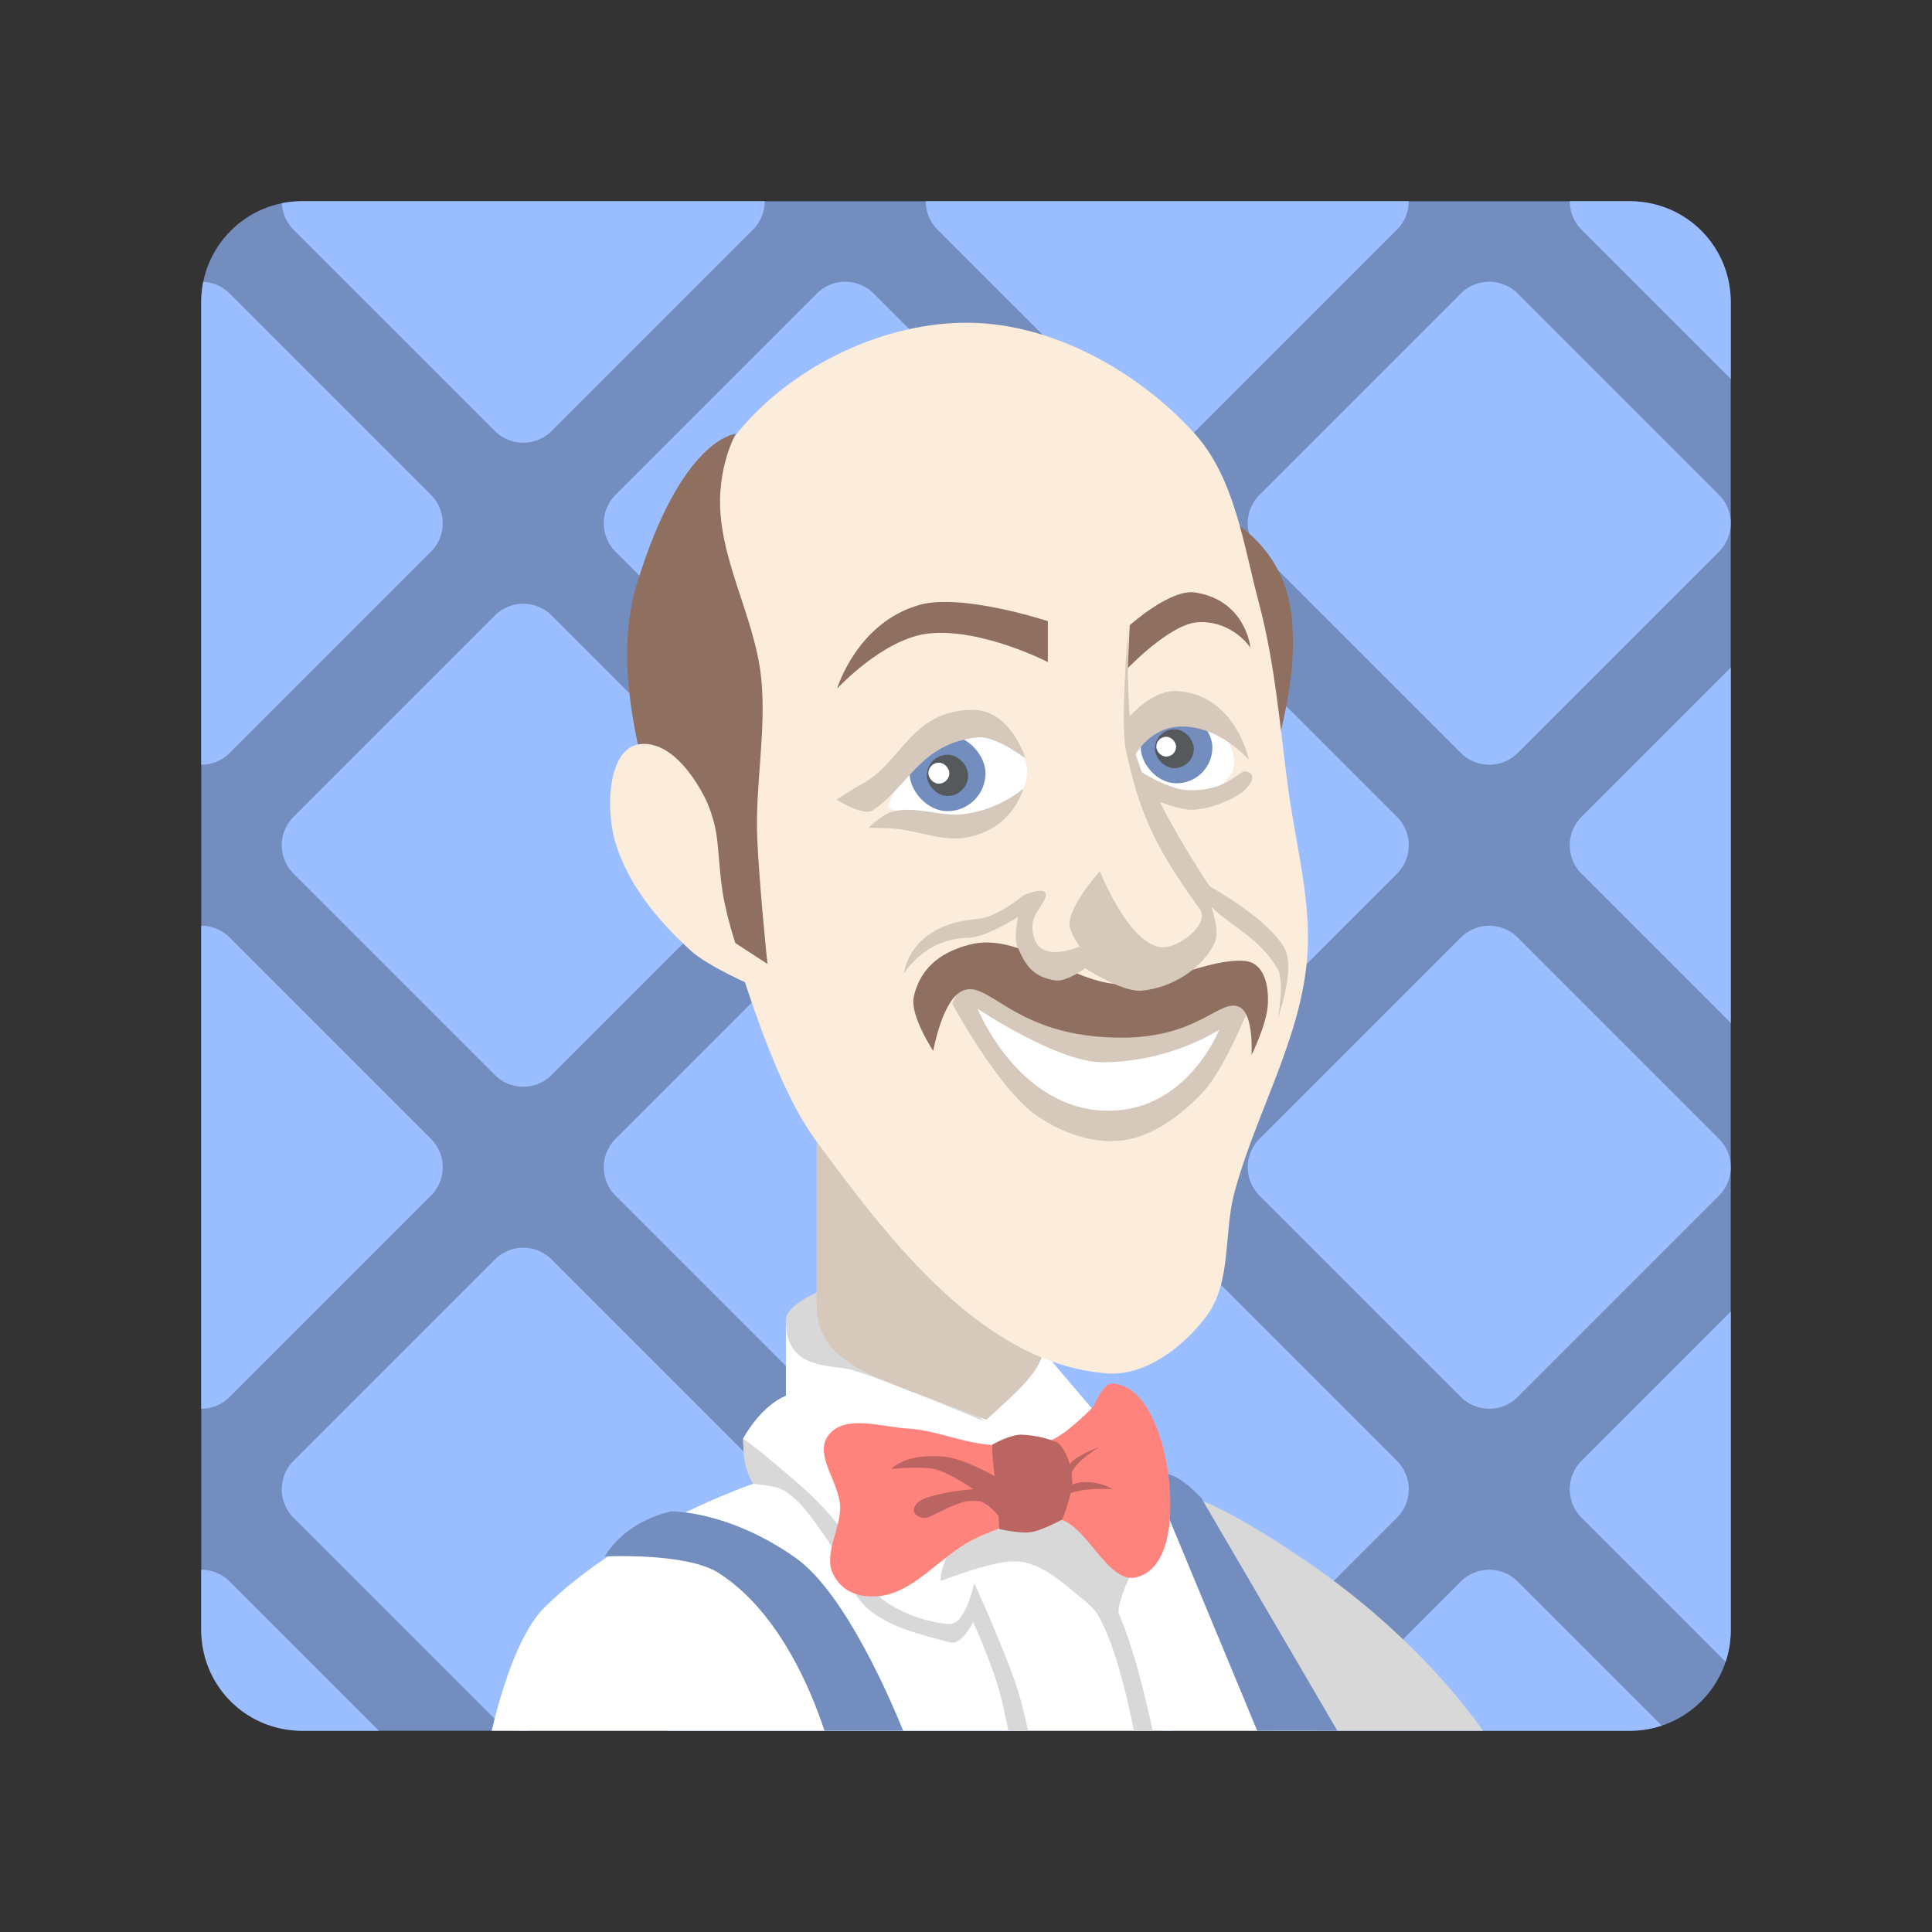 <?xml version="1.0" encoding="UTF-8" standalone="no"?>
<svg
   xmlns:dc="http://purl.org/dc/elements/1.1/"
   xmlns:cc="http://creativecommons.org/ns#"
   xmlns:rdf="http://www.w3.org/1999/02/22-rdf-syntax-ns#"
   xmlns:svg="http://www.w3.org/2000/svg"
   xmlns="http://www.w3.org/2000/svg"
   xmlns:sodipodi="http://sodipodi.sourceforge.net/DTD/sodipodi-0.dtd"
   xmlns:inkscape="http://www.inkscape.org/namespaces/inkscape"
   viewBox="0 0 192 192"
   version="1.1"
   id="svg16"
   sodipodi:docname="homescapes.svg"
   inkscape:version="0.92.4 (5da689c313, 2019-01-14)">
  <rect x="0" y="0" width="192" height="192" fill="#333333" stroke="none"/>
  <sodipodi:namedview
     pagecolor="#ffffff"
     bordercolor="#666666"
     borderopacity="1"
     objecttolerance="10"
     gridtolerance="10"
     guidetolerance="10"
     inkscape:pageopacity="0"
     inkscape:pageshadow="2"
     inkscape:window-width="1920"
     inkscape:window-height="1017"
     id="namedview18"
     showgrid="true"
     inkscape:zoom="3.4766083"
     inkscape:cx="113.19235"
     inkscape:cy="90.492569"
     inkscape:window-x="-8"
     inkscape:window-y="-8"
     inkscape:window-maximized="1"
     inkscape:current-layer="svg16"
     inkscape:snap-global="true">
    <inkscape:grid
       type="xygrid"
       id="grid827"
       spacingx="4"
       spacingy="4" />
  </sodipodi:namedview>
  <defs
     id="defs4">
    <inkscape:path-effect
       effect="powerstroke"
       id="path-effect877"
       is_visible="true"
       offset_points="0,0.5"
       sort_points="true"
       interpolator_type="CubicBezierJohan"
       interpolator_beta="0.2"
       start_linecap_type="zerowidth"
       linejoin_type="extrp_arc"
       miter_limit="4"
       end_linecap_type="zerowidth" />
    <inkscape:path-effect
       effect="bspline"
       id="path-effect875"
       is_visible="true"
       weight="33.333"
       steps="2"
       helper_size="0"
       apply_no_weight="true"
       apply_with_weight="true"
       only_selected="false" />
    <style
       id="style2">.a{fill:none;stroke:#b1b5bd;stroke-linecap:round;stroke-linejoin:round;isolation:isolate;opacity:0.63;}</style>
  </defs>
  <rect
     class="a"
     x="20"
     y="20"
     width="152"
     height="152"
     rx="10"
     id="rect6"
     style="fill:#728dbe;stroke:none;opacity:1" />
  <path
     style="color:#000000;font-style:normal;font-variant:normal;font-weight:normal;font-stretch:normal;font-size:medium;line-height:normal;font-family:sans-serif;font-variant-ligatures:normal;font-variant-position:normal;font-variant-caps:normal;font-variant-numeric:normal;font-variant-alternates:normal;font-feature-settings:normal;text-indent:0;text-align:start;text-decoration:none;text-decoration-line:none;text-decoration-style:solid;text-decoration-color:#000000;letter-spacing:normal;word-spacing:normal;text-transform:none;writing-mode:lr-tb;direction:ltr;text-orientation:mixed;dominant-baseline:auto;baseline-shift:baseline;text-anchor:start;white-space:normal;shape-padding:0;clip-rule:nonzero;display:inline;overflow:visible;visibility:visible;opacity:1;isolation:auto;mix-blend-mode:normal;color-interpolation:sRGB;color-interpolation-filters:linearRGB;solid-color:#000000;solid-opacity:1;vector-effect:none;fill:#9abeff;fill-opacity:1;fill-rule:nonzero;stroke:none;stroke-width:8;stroke-linecap:round;stroke-linejoin:round;stroke-miterlimit:4;stroke-dasharray:none;stroke-dashoffset:0;stroke-opacity:1;color-rendering:auto;image-rendering:auto;shape-rendering:auto;text-rendering:auto;enable-background:accumulate"
     d="M 30 20 C 29.318 20 28.654 20.07 28.012 20.199 A 4 4 0 0 0 29.172 22.828 L 49.172 42.828 A 4 4 0 0 0 54.828 42.828 L 74.828 22.828 A 4 4 0 0 0 75.996 20 L 30 20 z M 92.004 20 A 4 4 0 0 0 93.172 22.828 L 113.172 42.828 A 4 4 0 0 0 118.828 42.828 L 138.828 22.828 A 4 4 0 0 0 139.996 20 L 92.004 20 z M 156.004 20 A 4 4 0 0 0 157.172 22.828 L 172 37.656 L 172 30 C 172 24.46 167.54 20 162 20 L 156.004 20 z M 83.941 28 A 4 4 0 0 0 81.172 29.172 L 61.172 49.172 A 4 4 0 0 0 61.172 54.828 L 81.172 74.828 A 4 4 0 0 0 86.828 74.828 L 106.828 54.828 A 4 4 0 0 0 106.828 49.172 L 86.828 29.172 A 4 4 0 0 0 83.941 28 z M 147.941 28 A 4 4 0 0 0 145.172 29.172 L 125.172 49.172 A 4 4 0 0 0 125.172 54.828 L 145.172 74.828 A 4 4 0 0 0 150.828 74.828 L 170.828 54.828 A 4 4 0 0 0 170.828 49.172 L 150.828 29.172 A 4 4 0 0 0 147.941 28 z M 20.199 28.008 C 20.07 28.652 20 29.317 20 30 L 20 75.996 A 4 4 0 0 0 22.828 74.828 L 42.828 54.828 A 4 4 0 0 0 42.828 49.172 L 22.828 29.172 A 4 4 0 0 0 20.199 28.008 z M 51.941 60 A 4 4 0 0 0 49.172 61.172 L 29.172 81.172 A 4 4 0 0 0 29.172 86.828 L 49.172 106.828 A 4 4 0 0 0 54.828 106.828 L 74.828 86.828 A 4 4 0 0 0 74.828 81.172 L 54.828 61.172 A 4 4 0 0 0 51.941 60 z M 115.941 60 A 4 4 0 0 0 113.172 61.172 L 93.172 81.172 A 4 4 0 0 0 93.172 86.828 L 113.172 106.828 A 4 4 0 0 0 118.828 106.828 L 138.828 86.828 A 4 4 0 0 0 138.828 81.172 L 118.828 61.172 A 4 4 0 0 0 115.941 60 z M 172 66.344 L 157.172 81.172 A 4 4 0 0 0 157.172 86.828 L 172 101.656 L 172 66.344 z M 83.941 92 A 4 4 0 0 0 81.172 93.172 L 61.172 113.172 A 4 4 0 0 0 61.172 118.828 L 81.172 138.828 A 4 4 0 0 0 86.828 138.828 L 106.828 118.828 A 4 4 0 0 0 106.828 113.172 L 86.828 93.172 A 4 4 0 0 0 83.941 92 z M 147.941 92 A 4 4 0 0 0 145.172 93.172 L 125.172 113.172 A 4 4 0 0 0 125.172 118.828 L 145.172 138.828 A 4 4 0 0 0 150.828 138.828 L 170.828 118.828 A 4 4 0 0 0 170.828 113.172 L 150.828 93.172 A 4 4 0 0 0 147.941 92 z M 20 92.002 L 20 139.996 A 4 4 0 0 0 22.828 138.828 L 42.828 118.828 A 4 4 0 0 0 42.828 113.172 L 22.828 93.172 A 4 4 0 0 0 20 92.002 z M 51.941 124 A 4 4 0 0 0 49.172 125.172 L 29.172 145.172 A 4 4 0 0 0 29.172 150.828 L 49.172 170.828 A 4 4 0 0 0 54.828 170.828 L 74.828 150.828 A 4 4 0 0 0 74.828 145.172 L 54.828 125.172 A 4 4 0 0 0 51.941 124 z M 115.941 124 A 4 4 0 0 0 113.172 125.172 L 93.172 145.172 A 4 4 0 0 0 93.172 150.828 L 113.172 170.828 A 4 4 0 0 0 118.828 170.828 L 138.828 150.828 A 4 4 0 0 0 138.828 145.172 L 118.828 125.172 A 4 4 0 0 0 115.941 124 z M 172 130.344 L 157.172 145.172 A 4 4 0 0 0 157.172 150.828 L 171.492 165.148 C 171.818 164.159 172 163.102 172 162 L 172 130.344 z M 83.941 156 A 4 4 0 0 0 81.172 157.172 L 66.344 172 L 101.656 172 L 86.828 157.172 A 4 4 0 0 0 83.941 156 z M 147.941 156 A 4 4 0 0 0 145.172 157.172 L 130.344 172 L 162 172 C 163.102 172 164.159 171.818 165.148 171.492 L 150.828 157.172 A 4 4 0 0 0 147.941 156 z M 20 156.002 L 20 162 C 20 167.54 24.46 172 30 172 L 37.656 172 L 22.828 157.172 A 4 4 0 0 0 20 156.002 z "
     id="path1226" />
  <path
     style="opacity:1;fill:#ffffff;stroke:none;stroke-width:1px;stroke-linecap:butt;stroke-linejoin:miter;stroke-opacity:1"
     d="m 78.102,131.186 v 7.525 c 0,0 -2.275,0.755 -4.271,4.271 0.677,1.018 1.018,4.475 1.018,4.475 0,0 -12.705,4.303 -20.771,12.328 -2.599,2.585 -4.336,8.517 -5.217,12.215 h 81.684 l -13.619,-23.865 -4.17,-3.164 -9.635,-11.344 z"
     id="path829"
     inkscape:connector-curvature="0"
     sodipodi:nodetypes="ccccccccccc" />
  <path
     style="fill:#728dbe;stroke:none;stroke-width:1px;stroke-linecap:butt;stroke-linejoin:miter;stroke-opacity:1"
     d="M 66.711 150.203 C 66.711 150.203 62.353 150.966 60.102 154.678 C 60.102 154.678 68.181 154.267 71.391 156.305 C 77.531 160.204 80.761 168.398 81.936 172 L 89.756 172 C 88.676 169.323 84.024 158.279 79.018 154.779 C 72.28 150.069 66.711 150.203 66.711 150.203 z "
     id="path831" />
  <path
     style="fill:#d8d8d8;stroke:none;stroke-width:1px;stroke-linecap:butt;stroke-linejoin:miter;stroke-opacity:1"
     d="M 118.678 148.881 L 126.545 172 L 147.379 172 C 145.016 168.664 139.524 161.835 130.17 155.391 C 121.771 149.604 118.678 148.881 118.678 148.881 z "
     id="path835" />
  <path
     style="fill:#728dbe;stroke:none;stroke-width:1px;stroke-linecap:butt;stroke-linejoin:miter;stroke-opacity:1"
     d="M 114.203 146.135 L 124.941 172 L 132.906 172 L 119.391 148.881 C 119.391 148.881 118.146 147.509 116.949 146.848 C 115.752 146.187 114.203 146.135 114.203 146.135 z "
     id="path833" />
  <path
     style="fill:#d8d8d8;stroke:none;stroke-width:1px;stroke-linecap:butt;stroke-linejoin:miter;stroke-opacity:1"
     d="M 103.459 150.467 C 101.555 150.419 99.165 150.623 97.221 151.627 C 93.472 153.563 93.457 157.119 93.457 157.119 C 93.457 157.119 96.26 156.079 97.729 155.695 C 99.08 155.342 100.54 154.968 101.898 155.289 C 104.003 155.787 105.718 157.374 107.391 158.746 C 108.076 159.309 108.795 159.899 109.221 160.678 C 110.745 163.47 111.892 168.006 112.686 172 L 114.553 172 C 113.713 168.072 112.558 163.516 111.152 160.271 C 111.149 159.54 111.426 158.828 111.66 158.135 C 111.874 157.502 112.475 156.305 112.475 156.305 L 106.779 150.814 C 106.779 150.814 105.363 150.514 103.459 150.467 z "
     id="path845" />
  <path
     style="fill:#d8d8d8;stroke:none;stroke-width:1px;stroke-linecap:butt;stroke-linejoin:miter;stroke-opacity:1"
     d="m 73.83,142.982 c 0.093,1.497 0.019,2.755 1.018,4.475 1.098,0.169 2.205,0.189 2.949,0.611 1.795,1.019 2.943,2.917 4.17,4.576 1.662,2.249 2.156,5.39 4.27,7.221 2.217,1.921 5.327,2.573 8.137,3.355 1.223,0.341 2.338,-2.035 2.338,-2.035 0,0 1.898,4.243 2.645,7.018 0.281,1.046 0.572,2.392 0.852,3.797 h 1.963 c -0.321,-1.445 -0.656,-2.829 -0.984,-3.898 -1.138,-3.707 -4.371,-10.779 -4.371,-10.779 0,0 -0.862,4.148 -2.441,4.068 -2.072,-0.104 -5.135,-1.083 -7.018,-2.746 -1.733,-1.532 -1.954,-4.224 -3.305,-6.102 -1.407,-1.957 -3.097,-3.725 -4.932,-5.289 -1.532,-1.306 -4.153,-3.583 -5.289,-4.271 z"
     id="path843"
     inkscape:connector-curvature="0"
     sodipodi:nodetypes="ccccscccccccccssc" />
  <path
     style="fill:#ff837d;stroke:none;stroke-width:1px;stroke-linecap:butt;stroke-linejoin:miter;stroke-opacity:1;opacity:1"
     d="m 83.492,149.797 c -0.048,-2.531 -2.709,-5.251 -1.119,-7.22 1.645,-2.037 5.217,-0.761 7.831,-0.61 2.827,0.163 5.512,1.454 8.339,1.627 1.933,0.119 3.99,0.293 5.797,-0.407 1.733,-0.671 4.373,-3.458 4.373,-3.458 0,0 0.869,-2.292 1.831,-2.237 3.38,0.194 4.983,5.196 5.492,8.542 0.555,3.651 0.576,9.58 -2.949,10.678 -2.872,0.894 -4.786,-4.709 -7.627,-5.695 -1.089,-0.378 -1.61,-0.201 -2.746,1e-5 -2.111,0.374 -4.191,1.062 -6.102,2.034 -3.228,1.642 -5.941,5.44 -9.559,5.593 -1.928,0.082 -3.397,-0.516 -4.271,-2.237 -0.956,-1.883 0.752,-4.499 0.712,-6.61 z"
     id="path837"
     inkscape:connector-curvature="0"
     sodipodi:nodetypes="ssssscsssssssss" />
  <path
     style="fill:#ba6561;stroke:none;stroke-width:1px;stroke-linecap:butt;stroke-linejoin:miter;stroke-opacity:1"
     d="m 99.296,151.95 c 0,0 -0.093,-2.985 -0.347,-4.594 -0.389,-2.46 -0.34,-3.785 -0.34,-3.785 0,0 1.797,-1.051 2.984,-0.994 2.128,0.102 3.559,0.814 3.559,0.814 0,0 1.329,1.149 1.399,3.763 0.036,1.372 -0.992,3.864 -0.992,3.864 0,0 -1.906,1.013 -2.949,1.22 -1.13,0.225 -3.314,-0.288 -3.314,-0.288 z"
     id="path839"
     inkscape:connector-curvature="0"
     sodipodi:nodetypes="cscscscsc" />
  <path
     style="fill:#ba6561;stroke:none;stroke-width:1px;stroke-linecap:butt;stroke-linejoin:miter;stroke-opacity:1"
     d="m 88.592,145.978 c 0,0 1.361,-1.581 5.177,-1.222 2.118,0.199 5.142,1.978 5.142,1.978 l 7.227,-0.935 c 0,0 0.223,-0.932 3.092,-1.978 -2.542,1.571 -2.768,2.625 -2.768,2.625 l 0.108,1.079 c 0,0 1.617,-0.784 4.063,0.467 -3.732,-0.188 -4.782,0.647 -4.782,0.647 l -6.616,2.013 c 0,0 -1.112,-1.41 -2.049,-1.474 -1.257,-0.086 -1.728,0.026 -4.854,1.582 -0.573,0.285 -1.557,-0.081 -1.51,-0.719 0.081,-1.087 1.781,-1.361 2.84,-1.618 1.107,-0.269 3.056,-0.431 3.056,-0.431 0,0 -2.111,-1.488 -3.631,-1.942 -1.324,-0.395 -4.494,-0.072 -4.494,-0.072 z"
     id="path841"
     inkscape:connector-curvature="0"
     sodipodi:nodetypes="csccccccccsssscsc" />
  <path
     style="fill:#d8d8d8;stroke:none;stroke-width:1px;stroke-linecap:butt;stroke-linejoin:miter;stroke-opacity:1"
     d="M 78.102,131.186 C 78.118,129.437 82.271,128 82.271,128 l 15.559,13.254 c 0,0 -11.594,-4.923 -13.831,-5.254 -2.51,-0.371 -5.939,-0.344 -5.898,-4.814 z"
     id="path849"
     inkscape:connector-curvature="0"
     sodipodi:nodetypes="sccss" />
  <path
     style="fill:#d6c8ba;stroke:none;stroke-width:1px;stroke-linecap:butt;stroke-linejoin:miter;stroke-opacity:1"
     d="m 81.153,111.966 v 17.39 c 0,6.245 4.873,7.135 16.871,11.737 3.779,-3.452 5.909,-5.15 5.909,-8.483 V 113.898 Z"
     id="path851"
     inkscape:connector-curvature="0"
     sodipodi:nodetypes="cscscc" />
  <path
     style="fill:#8e6f60;stroke:none;stroke-width:1px;stroke-linecap:butt;stroke-linejoin:miter;stroke-opacity:1"
     d="m 120.61,50.847 c 0,0 6.419,2.24 7.627,9.559 C 129.445,67.727 126,76.983 126,76.983 Z"
     id="path855"
     inkscape:connector-curvature="0"
     sodipodi:nodetypes="czcc" />
  <path
     style="fill:#fcecdc;stroke:none;stroke-width:1px;stroke-linecap:butt;stroke-linejoin:miter;stroke-opacity:1"
     d="m 71.478,88.882 c 0,0 4.343,17.296 9.492,24.305 7.349,10.004 16.673,22.365 29.051,23.299 3.813,0.288 7.663,-2.669 9.923,-5.753 2.469,-3.367 1.65,-8.192 2.733,-12.225 2.072,-7.717 6.403,-14.916 7.191,-22.867 0.576,-5.806 -1.104,-11.618 -1.87,-17.402 -0.809,-6.11 -1.29,-12.309 -2.876,-18.265 -1.558,-5.85 -2.391,-12.498 -6.472,-16.971 -5.578,-6.113 -14.017,-10.823 -22.292,-10.93 -8.28,-0.107 -17.166,4.089 -22.579,10.355 -5.028,5.82 -6.032,14.469 -6.472,22.148 -0.47,8.207 4.171,24.305 4.171,24.305 z"
     id="path853"
     inkscape:connector-curvature="0"
     sodipodi:nodetypes="csssssssssssc" />
  <path
     style="fill:#8e6f60;stroke:none;stroke-width:1px;stroke-linecap:butt;stroke-linejoin:miter;stroke-opacity:1"
     d="m 76.271,95.797 c 0,0 -0.823,-7.807 -1.017,-12.508 -0.217,-5.252 0.901,-10.53 0.407,-15.763 -0.6,-6.355 -4.524,-12.345 -4.068,-18.712 0.25,-3.49 1.525,-5.695 1.525,-5.695 0,0 -5.422,0.348 -9.864,15.051 -1.51,4.997 -0.965,10.551 0.102,15.661 1.529,7.329 8.847,19.322 8.847,19.322 z"
     id="path857"
     inkscape:connector-curvature="0"
     sodipodi:nodetypes="cssscsscc" />
  <path
     style="fill:#fcecdc;stroke:none;stroke-width:1px;stroke-linecap:butt;stroke-linejoin:miter;stroke-opacity:1"
     d="m 74.746,97.932 c 0,0 -0.429,-0.835 -0.986,-2.282 -0.558,-1.447 -1.244,-3.507 -1.759,-5.955 -0.515,-2.448 -0.541,-5.296 -0.844,-7.023 -0.303,-1.727 -0.986,-3.147 -0.986,-3.147 0,0 -2.631,-5.839 -6.407,-5.593 -3.332,0.217 -3.612,6.268 -2.644,9.661 1.21,4.241 4.271,7.906 7.525,10.881 1.725,1.577 6.102,3.458 6.102,3.458 z"
     id="path859"
     inkscape:connector-curvature="0"
     sodipodi:nodetypes="cssscsssc" />
  <path
     style="fill:#d6c8ba;stroke:none;stroke-width:1px;stroke-linecap:butt;stroke-linejoin:miter;stroke-opacity:1"
     d="m 94.632,99.741 c 0,0 4.578,8.508 8.413,11.146 2.425,1.668 5.565,2.817 8.485,2.445 3.038,-0.387 5.787,-2.467 7.91,-4.674 2.379,-2.473 4.89,-9.061 4.89,-9.061 l -12.368,1.654 -16.18,-4.027 z"
     id="path883"
     inkscape:connector-curvature="0"
     sodipodi:nodetypes="cssscccc" />
  <path
     style="fill:#8e6f60;stroke:none;stroke-width:1px;stroke-linecap:butt;stroke-linejoin:miter;stroke-opacity:1"
     d="m 92.746,104.441 c 0,0 -2.345,-3.526 -1.932,-5.39 0.705,-3.182 3.127,-4.568 5.593,-5.186 5.064,-1.271 9.932,3.901 15.153,3.966 4.144,0.052 8.468,-2.582 12.102,-2.339 1.642,0.11 2.449,1.824 2.339,4.271 -0.09,2.003 -1.627,5.085 -1.627,5.085 0,0 0.269,-4.082 -1.22,-4.78 -1.893,-0.887 -3.969,2.994 -11.492,3.051 -11.094,0.083 -13.416,-6.096 -16.169,-4.576 -1.899,1.048 -2.746,5.898 -2.746,5.898 z"
     id="path861"
     inkscape:connector-curvature="0"
     sodipodi:nodetypes="cssssscsssc" />
  <path
     style="fill:#8e6f60;stroke:none;stroke-width:1px;stroke-linecap:butt;stroke-linejoin:miter;stroke-opacity:1"
     d="m 83.186,68.441 c 0,0 1.984,-6.614 8.237,-8.339 4.218,-1.163 12.712,1.627 12.712,1.627 v 4.068 c 0,0 -6.539,-3.376 -11.797,-2.847 -4.513,0.453 -9.153,5.492 -9.153,5.492 z"
     id="path863"
     inkscape:connector-curvature="0"
     sodipodi:nodetypes="csccsc" />
  <path
     style="fill:#8e6f60;stroke:none;stroke-width:1px;stroke-linecap:butt;stroke-linejoin:miter;stroke-opacity:1"
     d="m 112.271,62.136 -0.198,4.271 c 0,0 4.25,-4.448 7.012,-4.576 3.432,-0.159 5.186,2.542 5.186,2.542 0,0 -0.447,-4.713 -5.492,-5.492 -2.472,-0.381 -6.508,3.254 -6.508,3.254 z"
     id="path865"
     inkscape:connector-curvature="0"
     sodipodi:nodetypes="ccscsc" />
  <path
     style="fill:#ffffff;stroke:none;stroke-width:1px;stroke-linecap:butt;stroke-linejoin:miter;stroke-opacity:1"
     d="m 88.233,80.253 c 0,0 1.82,-6.783 7.622,-7.766 3.169,0.245 6.63,1.633 6.184,4.674 -0.466,3.178 -4.196,4.536 -6.4,4.962 -2.51,0.431 -7.407,-1.87 -7.407,-1.87 z"
     id="path879"
     inkscape:connector-curvature="0"
     sodipodi:nodetypes="ccscc" />
  <rect
     style="opacity:1;vector-effect:none;fill:#728dbe;fill-opacity:1;fill-rule:evenodd;stroke:none;paint-order:stroke fill markers"
     id="rect893"
     width="7.55"
     height="7.55"
     x="90.39"
     y="73.062"
     ry="3.775" />
  <path
     style="fill:#d6c8ba;stroke:none;stroke-width:1px;stroke-linecap:butt;stroke-linejoin:miter;stroke-opacity:1"
     d="m 96.574,70.545 c 3.885,-0.072 5.321,4.818 5.321,4.818 0,0 -2.976,-2.252 -4.674,-2.085 -5.773,0.567 -6.798,4.765 -10.499,7.263 -0.92,0.621 -3.595,-1.079 -3.595,-1.079 0,0 1.545,-1.02 2.589,-1.582 3.898,-2.1 4.78,-7.222 10.858,-7.335 z"
     id="path869"
     inkscape:connector-curvature="0"
     sodipodi:nodetypes="scsscss" />
  <path
     style="fill:#d6c8ba;stroke:none;stroke-width:1px;stroke-linecap:butt;stroke-linejoin:miter;stroke-opacity:1"
     d="m 86.291,82.267 c 0,0 1.408,-1.319 2.301,-1.582 2.323,-0.684 4.862,0.536 7.263,0.216 3.516,-0.469 5.825,-2.517 5.825,-2.517 0,0 -0.919,3.876 -5.465,4.818 -2.457,0.509 -4.976,-0.682 -7.479,-0.863 -0.813,-0.059 -2.445,-0.072 -2.445,-0.072 z"
     id="path871"
     inkscape:connector-curvature="0"
     sodipodi:nodetypes="csscssc" />
  <path
     style="fill:#d6c8ba;stroke:none;stroke-width:1px;stroke-linecap:butt;stroke-linejoin:miter;stroke-opacity:1"
     d="m 112.106,62.42 c 0,0 -0.787,9.628 -0.216,12.153 1.278,5.648 2.418,9.034 7.335,15.748 1.052,1.436 -1.961,3.891 -3.739,3.811 -3.25,-0.146 -6.184,-7.55 -6.184,-7.55 0,0 -2.905,3.183 -3.02,5.177 -0.048,0.836 1.007,2.301 1.007,2.301 0,0 -2.67,1.203 -3.955,0.072 -0.603,-0.531 -0.778,-1.5 -0.719,-2.301 0.061,-0.823 0.671,-1.511 1.079,-2.229 1.108,-1.951 -1.942,-0.647 -1.942,-0.647 0,0 -2.656,2.224 -4.602,2.373 -6.906,0.528 -7.335,5.465 -7.335,5.465 0,0 2.006,-3.528 6.4,-3.595 1.794,-0.028 4.962,-2.085 4.962,-2.085 0,0 -0.464,2.047 -0.072,2.948 0.678,1.557 1.346,3.027 3.811,3.38 1.053,0.151 2.948,-1.222 2.948,-1.222 0,0 3.605,2.41 5.609,2.229 2.928,-0.265 6.042,-2.144 7.263,-4.818 0.514,-1.126 -0.36,-3.524 -0.36,-3.524 2.091,2.077 4.74,2.993 6.688,6.328 0.553,1.483 -0.072,4.746 -0.072,4.746 0,0 1.791,-4.94 0.647,-6.975 -1.661,-2.956 -7.407,-6.112 -7.407,-6.112 0,0 -5.407,-7.848 -7.55,-14.382 -0.804,-2.45 -0.575,-11.29 -0.575,-11.29 z"
     id="path881"
     inkscape:connector-curvature="0"
     sodipodi:nodetypes="cssscscssscscscsscsscccscsc" />
  <path
     style="fill:#ffffff;stroke:none;stroke-width:1px;stroke-linecap:butt;stroke-linejoin:miter;stroke-opacity:1"
     d="m 97.149,100.244 c 0,0 4.054,10.13 13.016,10.139 7.847,0.008 11.002,-8.054 11.002,-8.054 0,0 -4.775,3.212 -11.577,3.236 -4.51,0.016 -12.44,-5.321 -12.44,-5.321 z"
     id="path885"
     inkscape:connector-curvature="0"
     sodipodi:nodetypes="cscsc" />
  <path
     style="fill:#ffffff;stroke:none;stroke-width:1px;stroke-linecap:butt;stroke-linejoin:miter;stroke-opacity:1"
     d="m 120.088,79.031 c 0,0 2.189,-1.436 2.517,-2.733 0.371,-1.466 -0.982,-3.723 -2.157,-4.674 -1.455,-1.178 -4.818,-0.791 -4.818,-0.791 l -2.804,4.027 1.079,3.164 3.667,1.222 z"
     id="path891"
     inkscape:connector-curvature="0"
     sodipodi:nodetypes="cssccccc" />
  <rect
     style="opacity:1;vector-effect:none;fill:#728dbe;fill-opacity:1;fill-rule:evenodd;stroke:none;stroke-width:0.943;paint-order:stroke fill markers"
     id="rect893-3"
     width="7.119"
     height="7.119"
     x="113.365"
     y="70.725"
     ry="3.56" />
  <path
     style="fill:#d6c8ba;stroke:none;stroke-width:1px;stroke-linecap:butt;stroke-linejoin:miter;stroke-opacity:1"
     d="m 112.829,75.013 c 0,0 1.493,-2.805 4.599,-2.813 3.853,-0.01 6.688,3.308 6.688,3.308 0,0 -1.323,-6.475 -7.119,-6.831 -2.693,-0.165 -5.102,2.957 -5.102,2.957 l 0.288,2.876 z"
     id="path887"
     inkscape:connector-curvature="0"
     sodipodi:nodetypes="cscsccc" />
  <path
     style="fill:#d6c8ba;stroke:none;stroke-width:1px;stroke-linecap:butt;stroke-linejoin:miter;stroke-opacity:1"
     d="m 113.113,76.514 c 0,0 2.954,1.984 5.034,2.013 2.869,0.041 3.917,-0.873 5.321,-1.798 0.272,-0.179 0.793,-0.006 0.935,0.288 0.202,0.417 -0.201,0.944 -0.503,1.294 -0.804,0.932 -3.371,2.072 -5.321,2.157 -1.78,0.078 -5.034,-1.51 -5.034,-1.51 z"
     id="path889"
     inkscape:connector-curvature="0"
     sodipodi:nodetypes="cssssscc" />
  <rect
     style="opacity:1;vector-effect:none;fill:#56595b;fill-opacity:1;fill-rule:evenodd;stroke:none;paint-order:stroke fill markers"
     id="rect895"
     width="4.099"
     height="4.099"
     x="92.116"
     y="75.004"
     ry="2.049" />
  <rect
     style="opacity:1;vector-effect:none;fill:#ffffff;fill-opacity:1;fill-rule:evenodd;stroke:none;paint-order:stroke fill markers"
     id="rect897"
     width="2.085"
     height="2.085"
     x="92.259"
     y="75.795"
     ry="1.043" />
  <rect
     style="opacity:1;vector-effect:none;fill:#56595b;fill-opacity:1;fill-rule:evenodd;stroke:none;stroke-width:0.943;paint-order:stroke fill markers"
     id="rect895-8"
     width="3.865"
     height="3.865"
     x="114.776"
     y="72.475"
     ry="1.932" />
  <rect
     style="opacity:1;vector-effect:none;fill:#ffffff;fill-opacity:1;fill-rule:evenodd;stroke:none;stroke-width:0.943;paint-order:stroke fill markers"
     id="rect897-5"
     width="1.966"
     height="1.966"
     x="114.912"
     y="73.221"
     ry="0.983" />
</svg>
